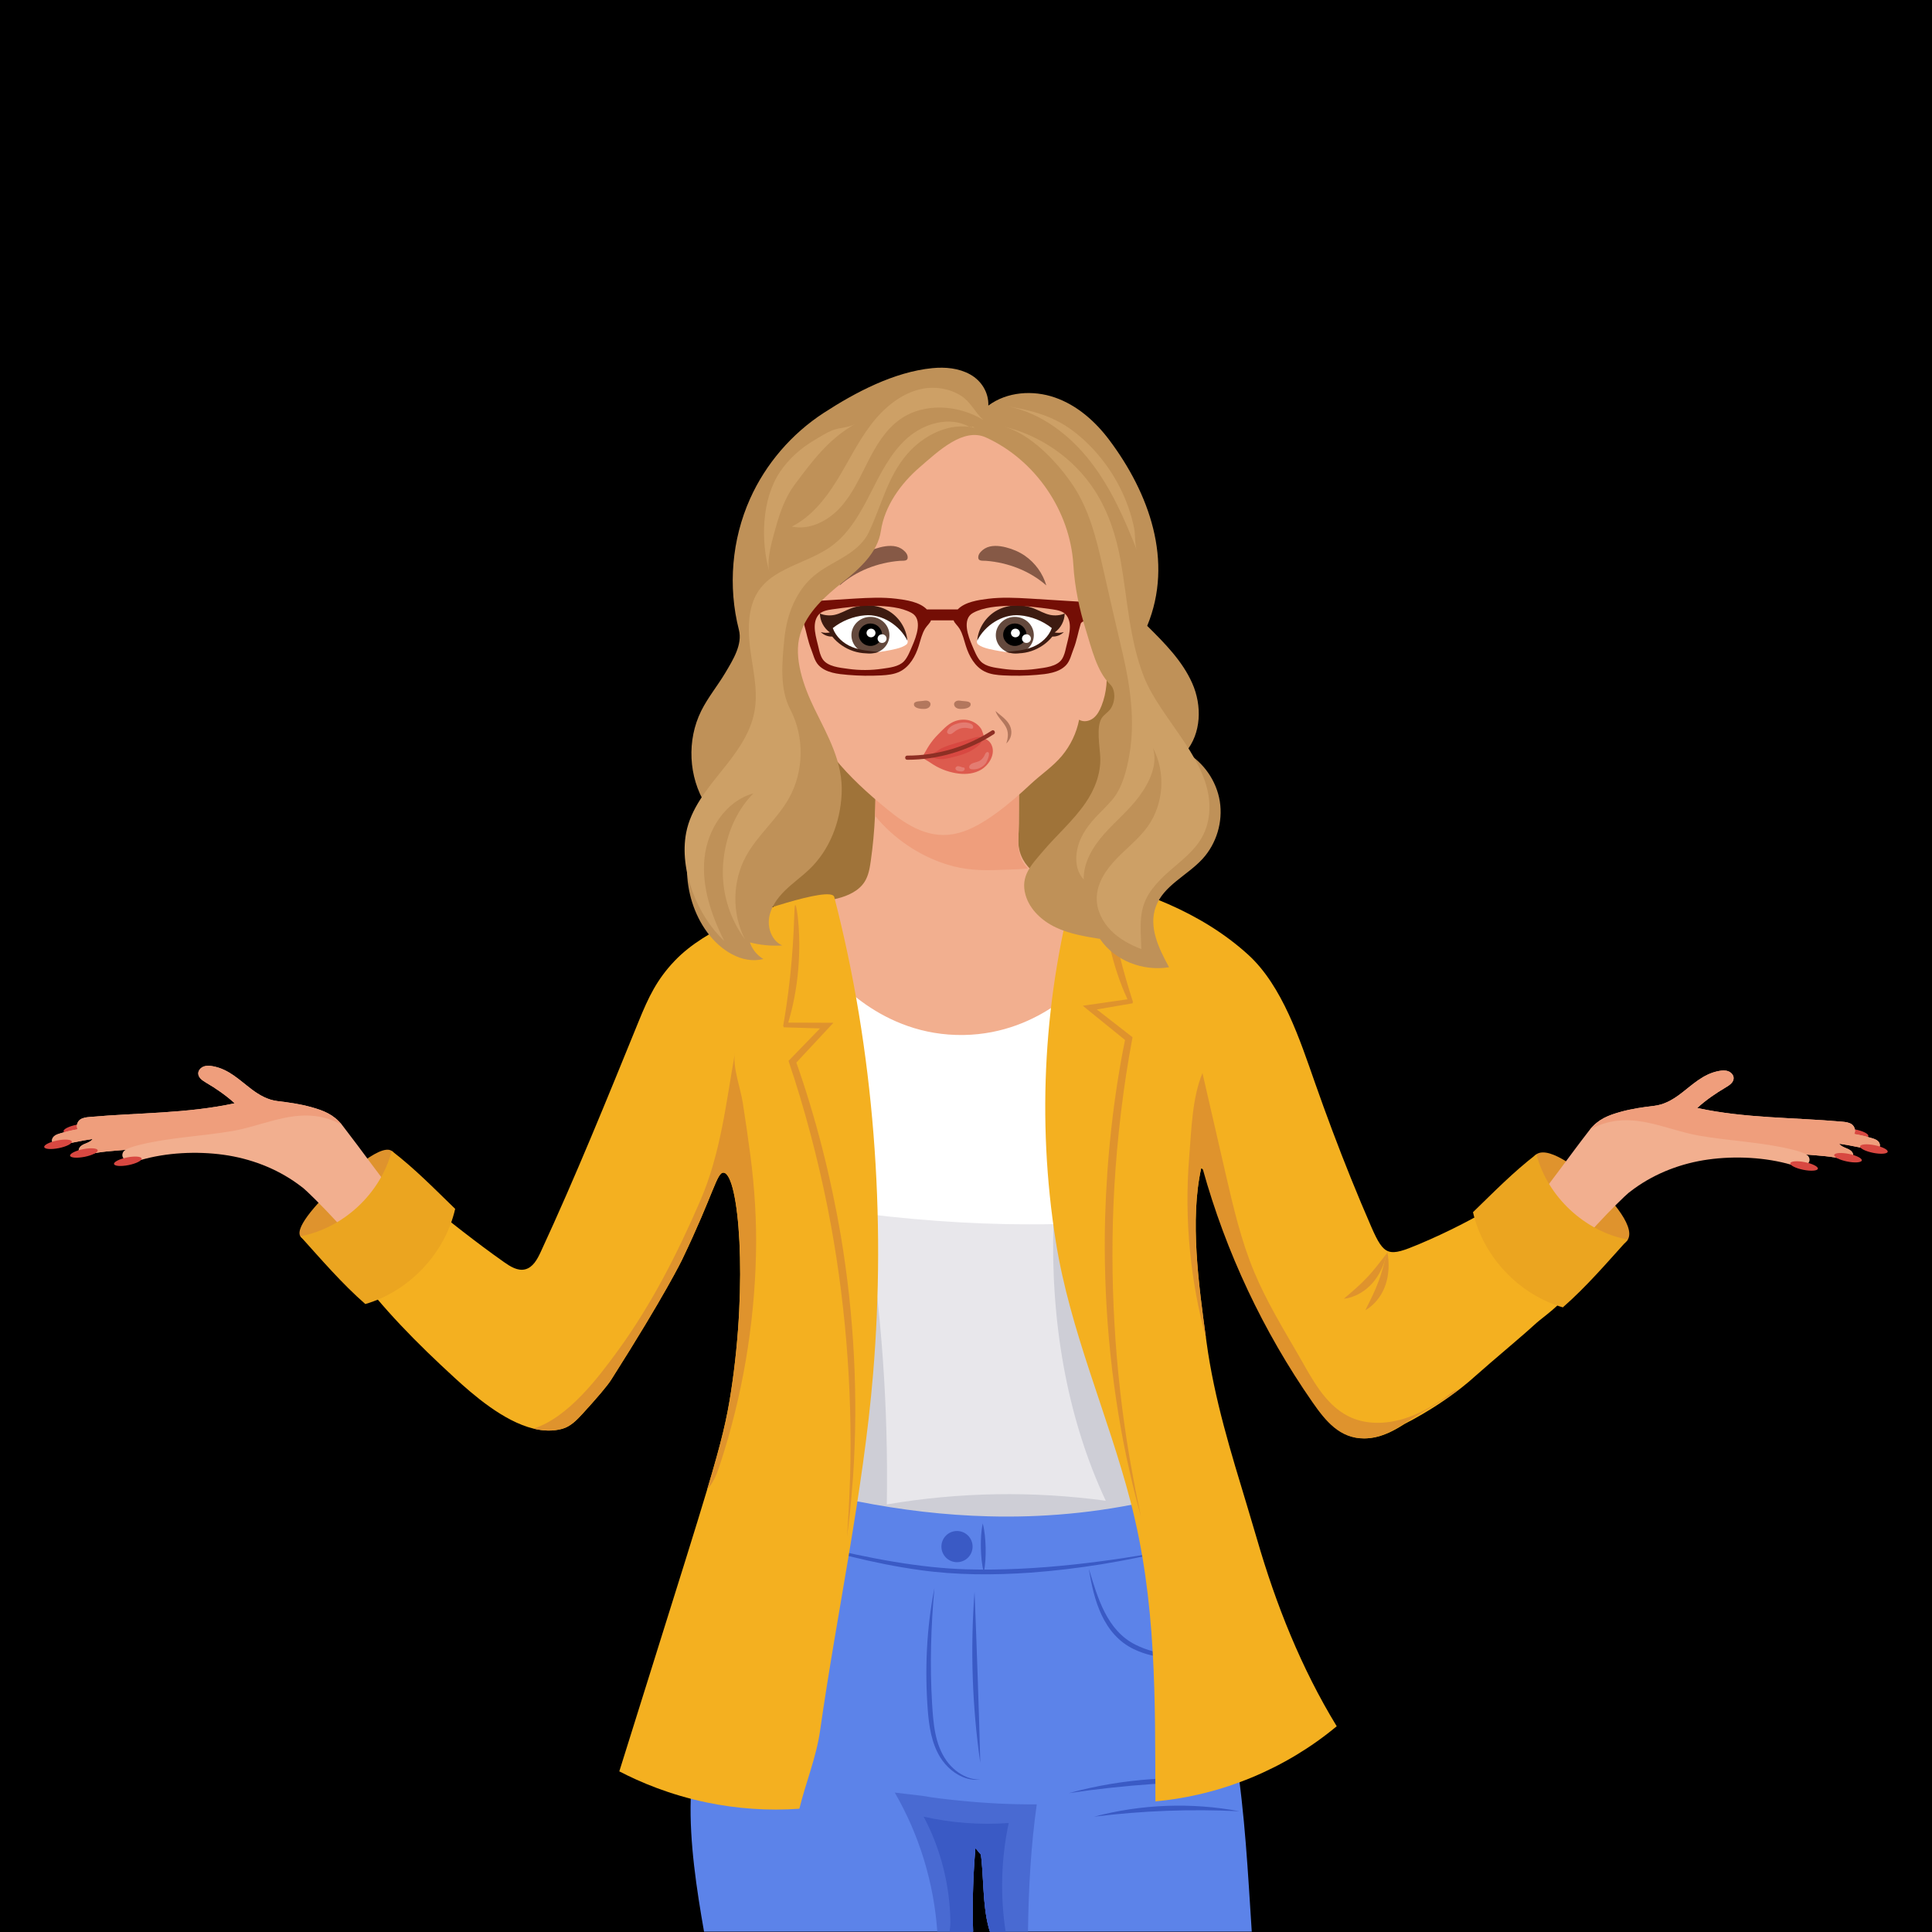 <svg xmlns="http://www.w3.org/2000/svg" xmlns:xlink="http://www.w3.org/1999/xlink" width="1080" zoomAndPan="magnify" viewBox="0 0 810 810" height="1080" preserveAspectRatio="xMidYMid meet" version="1.0"><defs><clipPath id="ddacf7de9d"><path d="M 18.375 477 L 31 477 L 31 482 L 18.375 482 Z M 18.375 477 " clip-rule="nonzero"/></clipPath><clipPath id="40c4bad061"><path d="M 779 479 L 791.625 479 L 791.625 484 L 779 484 Z M 779 479 " clip-rule="nonzero"/></clipPath><clipPath id="9fdbe84634"><path d="M 289.43 624.824 L 525 624.824 L 525 809.84 L 289.43 809.84 Z M 289.43 624.824 " clip-rule="nonzero"/></clipPath><clipPath id="cc8945e4b6"><path d="M 375 751.184 L 434.738 751.184 L 434.738 809.84 L 375 809.84 Z M 375 751.184 " clip-rule="nonzero"/></clipPath><clipPath id="4a4074f233"><path d="M 387.203 761.617 L 423 761.617 L 423 809.84 L 387.203 809.84 Z M 387.203 761.617 " clip-rule="nonzero"/></clipPath></defs><rect x="-81" width="972" fill="#ffffff" y="-81" height="972" fill-opacity="1"/><rect x="-81" width="972" fill="#000000" y="-81" height="972" fill-opacity="1"/><path fill="#9f7339" d="M 372.188 281.492 C 386.848 278.723 401.773 277.184 416.703 277.426 C 422.172 277.512 427.363 279.297 432.707 279.223 C 440.18 279.117 447.156 277.809 454.633 279.438 C 475.715 284.043 477.891 304.152 479.676 322.32 C 481.289 338.742 481.863 358.801 471.797 373.047 C 465.965 381.301 454.625 383.922 445.48 387.375 C 433.965 391.723 422.074 395.262 409.832 396.828 C 391.953 399.125 373.816 397.195 355.969 394.664 C 346.035 393.258 335.512 391.375 328.113 384.605 C 320.168 377.332 317.512 365.645 318.664 354.934 C 319.949 343.02 327.73 332.926 329.426 321.367 C 330.242 315.812 329.223 311.203 331.652 305.746 C 333.809 300.91 337.238 296.609 341.395 293.34 C 350.117 286.461 361.273 283.559 372.188 281.492 " fill-opacity="1" fill-rule="nonzero"/><path fill="#df932d" d="M 644.152 483.918 C 650.004 479.988 664.277 492.434 666.891 494.711 C 673.324 500.32 686.012 513.715 682.473 519.715 C 679.098 525.434 660.953 524.508 650.68 514.664 C 640.66 505.062 638.746 487.547 644.152 483.918 " fill-opacity="1" fill-rule="nonzero"/><path fill="#df932d" d="M 125.922 518.32 C 124.934 516.723 124.871 512.176 141.059 496.586 C 142.406 495.266 159.172 478.977 164.238 482.52 C 168.152 485.262 164.777 499.637 156.328 508.637 C 146.148 519.48 128.559 522.582 125.922 518.32 " fill-opacity="1" fill-rule="nonzero"/><path fill="#d84841" d="M 26.641 474.309 C 26.82 475.195 29.551 475.395 32.742 474.758 C 35.934 474.117 38.379 472.883 38.203 471.996 C 38.027 471.109 35.293 470.91 32.102 471.551 C 28.91 472.188 26.465 473.422 26.641 474.309 " fill-opacity="1" fill-rule="nonzero"/><path fill="#f2af8f" d="M 127.113 498.082 C 129.621 500.051 152.633 522.852 150.297 525.488 C 156.449 518.543 162.332 511.359 167.926 503.957 C 159.508 493.461 151.953 482.668 143.734 472.055 C 143.613 471.898 143.492 471.75 143.375 471.602 C 139.809 467.223 135.77 465.621 130.309 464.113 C 125.758 462.863 121.078 462.199 116.398 461.645 C 112.32 461.164 108.789 459.18 105.492 456.691 C 100.336 452.801 95.949 448.277 89.316 447.043 C 88.02 446.797 86.648 446.688 85.41 447.141 C 84.172 447.602 83.109 448.75 83.121 450.07 C 83.137 451.859 84.926 453.039 86.469 453.949 C 90.715 456.441 94.75 459.242 98.398 462.551 C 78.25 466.91 58.031 466.484 37.672 468.293 C 36.242 468.418 34.734 468.574 33.566 469.41 C 32.395 470.242 31.766 472.293 32.621 473.449 C 30.059 473.879 27.523 474.48 25.039 475.238 C 24.148 475.512 23.23 475.824 22.562 476.477 C 21.895 477.125 21.555 478.207 22.023 479.016 C 22.652 480.094 24.195 480.066 25.434 479.902 C 29.984 479.293 34.309 478.137 38.859 477.531 C 38.297 478.359 37.34 478.82 36.414 479.203 C 35.484 479.582 34.508 479.938 33.789 480.633 C 33.07 481.332 32.688 482.5 33.207 483.359 C 33.941 484.559 35.711 484.352 37.078 484.02 C 42.176 482.773 47.141 482.551 52.328 482.102 C 52.469 482.09 52.609 482.078 52.754 482.062 C 51.723 482.406 51.031 483.777 51.387 484.883 C 51.824 486.234 53.301 487.023 54.715 487.121 C 56.133 487.219 57.52 486.77 58.883 486.371 C 69.781 483.195 82.5 482.594 93.723 484.145 C 104.859 485.68 115.688 489.754 124.816 496.355 C 125.594 496.918 126.359 497.492 127.113 498.082 " fill-opacity="1" fill-rule="nonzero"/><path fill="#ef9e7c" d="M 22.023 479.016 C 22.652 480.094 24.195 480.066 25.434 479.902 C 29.984 479.293 34.309 478.137 38.859 477.531 C 38.297 478.359 37.34 478.82 36.414 479.203 C 35.484 479.582 34.508 479.938 33.789 480.633 C 33.07 481.332 32.688 482.5 33.207 483.359 C 33.941 484.559 35.711 484.352 37.078 484.02 C 42.176 482.773 47.141 482.551 52.328 482.102 C 54.285 481.168 56.438 480.504 58.504 479.996 C 71.34 476.828 84.637 476.398 97.559 474.16 C 109.027 472.176 120.172 466.504 132.059 467.906 C 136.059 468.379 139.867 469.68 143.375 471.602 C 139.809 467.223 135.77 465.621 130.309 464.113 C 125.758 462.863 121.078 462.199 116.398 461.645 C 112.32 461.164 108.789 459.18 105.492 456.691 C 100.336 452.801 95.949 448.277 89.316 447.043 C 88.02 446.797 86.648 446.688 85.41 447.141 C 84.172 447.602 83.109 448.75 83.121 450.07 C 83.137 451.859 84.926 453.039 86.469 453.949 C 90.715 456.441 94.75 459.242 98.398 462.551 C 78.25 466.91 58.031 466.484 37.672 468.293 C 36.242 468.418 34.734 468.574 33.566 469.41 C 32.395 470.242 31.766 472.293 32.621 473.449 C 30.059 473.879 27.523 474.48 25.039 475.238 C 24.148 475.512 23.23 475.824 22.562 476.477 C 21.895 477.125 21.555 478.207 22.023 479.016 " fill-opacity="1" fill-rule="nonzero"/><path fill="#d84841" d="M 47.805 488.023 C 47.98 488.906 50.711 489.109 53.906 488.469 C 57.098 487.832 59.543 486.594 59.367 485.711 C 59.188 484.824 56.457 484.625 53.266 485.262 C 50.07 485.902 47.629 487.137 47.805 488.023 " fill-opacity="1" fill-rule="nonzero"/><path fill="#d84841" d="M 29.387 484.551 C 29.566 485.438 32.297 485.637 35.488 485 C 38.68 484.363 41.125 483.125 40.949 482.242 C 40.77 481.355 38.039 481.152 34.848 481.793 C 31.652 482.43 29.211 483.668 29.387 484.551 " fill-opacity="1" fill-rule="nonzero"/><g clip-path="url(#ddacf7de9d)"><path fill="#d84841" d="M 18.539 480.914 C 18.715 481.801 21.445 482 24.641 481.363 C 27.832 480.723 30.277 479.488 30.098 478.602 C 29.922 477.715 27.191 477.516 23.996 478.156 C 20.805 478.793 18.359 480.027 18.539 480.914 " fill-opacity="1" fill-rule="nonzero"/></g><path fill="#d84841" d="M 783.32 476.285 C 783.141 477.172 780.41 477.371 777.215 476.734 C 774.023 476.094 771.578 474.859 771.758 473.977 C 771.934 473.09 774.668 472.887 777.859 473.527 C 781.051 474.164 783.492 475.398 783.32 476.285 " fill-opacity="1" fill-rule="nonzero"/><path fill="#f2af8f" d="M 682.844 500.062 C 680.34 502.027 657.324 524.828 659.664 527.465 C 653.508 520.52 647.625 513.336 642.031 505.93 C 650.449 495.438 658.004 484.645 666.227 474.031 C 666.344 473.875 666.465 473.727 666.586 473.578 C 670.152 469.203 674.191 467.598 679.652 466.094 C 684.203 464.84 688.883 464.176 693.562 463.621 C 697.641 463.141 701.172 461.156 704.469 458.668 C 709.621 454.777 714.012 450.254 720.641 449.016 C 721.938 448.777 723.312 448.664 724.551 449.121 C 725.789 449.574 726.848 450.727 726.836 452.047 C 726.82 453.836 725.035 455.016 723.488 455.926 C 719.246 458.418 715.207 461.219 711.559 464.527 C 731.711 468.887 751.93 468.461 772.285 470.27 C 773.715 470.395 775.223 470.551 776.395 471.387 C 777.566 472.219 778.191 474.27 777.336 475.426 C 779.898 475.855 782.434 476.457 784.918 477.215 C 785.812 477.488 786.727 477.801 787.395 478.453 C 788.062 479.102 788.406 480.184 787.938 480.992 C 787.305 482.07 785.766 482.043 784.523 481.879 C 779.973 481.27 775.652 480.113 771.102 479.508 C 771.664 480.336 772.617 480.801 773.547 481.18 C 774.473 481.559 775.449 481.91 776.172 482.609 C 776.891 483.309 777.27 484.477 776.754 485.336 C 776.02 486.535 774.246 486.328 772.883 485.996 C 767.781 484.75 762.82 484.527 757.633 484.078 C 757.488 484.07 757.348 484.055 757.207 484.043 C 758.238 484.387 758.926 485.754 758.57 486.859 C 758.133 488.211 756.656 489 755.242 489.098 C 753.828 489.195 752.438 488.746 751.074 488.348 C 740.18 485.172 727.461 484.57 716.238 486.121 C 705.102 487.656 694.27 491.73 685.141 498.332 C 684.363 498.895 683.598 499.473 682.844 500.062 " fill-opacity="1" fill-rule="nonzero"/><path fill="#ef9e7c" d="M 787.938 480.992 C 787.305 482.07 785.766 482.043 784.523 481.879 C 779.973 481.27 775.652 480.113 771.102 479.508 C 771.664 480.336 772.617 480.801 773.547 481.18 C 774.473 481.559 775.449 481.91 776.172 482.609 C 776.891 483.309 777.27 484.477 776.754 485.336 C 776.02 486.535 774.246 486.328 772.883 485.996 C 767.781 484.75 762.82 484.527 757.633 484.078 C 755.676 483.145 753.52 482.48 751.453 481.973 C 738.617 478.805 725.324 478.375 712.402 476.137 C 700.934 474.152 689.785 468.48 677.902 469.883 C 673.898 470.355 670.094 471.656 666.586 473.578 C 670.152 469.203 674.191 467.598 679.652 466.094 C 684.203 464.84 688.883 464.176 693.562 463.621 C 697.641 463.141 701.172 461.156 704.469 458.668 C 709.621 454.777 714.012 450.254 720.641 449.016 C 721.938 448.777 723.312 448.664 724.551 449.121 C 725.789 449.574 726.848 450.727 726.836 452.047 C 726.82 453.836 725.035 455.016 723.488 455.926 C 719.246 458.418 715.207 461.219 711.559 464.527 C 731.711 468.887 751.93 468.461 772.285 470.27 C 773.715 470.395 775.223 470.551 776.395 471.387 C 777.566 472.219 778.191 474.27 777.336 475.426 C 779.898 475.855 782.434 476.457 784.918 477.215 C 785.812 477.488 786.727 477.801 787.395 478.453 C 788.062 479.102 788.406 480.184 787.938 480.992 " fill-opacity="1" fill-rule="nonzero"/><path fill="#d84841" d="M 762.152 490 C 761.98 490.887 759.246 491.086 756.055 490.449 C 752.859 489.809 750.418 488.574 750.594 487.688 C 750.773 486.801 753.5 486.602 756.695 487.238 C 759.887 487.879 762.332 489.113 762.152 490 " fill-opacity="1" fill-rule="nonzero"/><path fill="#d84841" d="M 780.57 486.527 C 780.395 487.414 777.66 487.617 774.469 486.977 C 771.277 486.34 768.836 485.102 769.012 484.215 C 769.188 483.332 771.918 483.133 775.109 483.77 C 778.305 484.406 780.75 485.645 780.57 486.527 " fill-opacity="1" fill-rule="nonzero"/><g clip-path="url(#40c4bad061)"><path fill="#d84841" d="M 791.422 482.891 C 791.246 483.777 788.512 483.977 785.32 483.34 C 782.129 482.699 779.684 481.465 779.859 480.582 C 780.039 479.695 782.77 479.492 785.965 480.133 C 789.152 480.77 791.598 482.004 791.422 482.891 " fill-opacity="1" fill-rule="nonzero"/></g><path fill="#f2af8f" d="M 450.945 437.832 C 446.926 448.492 442.195 459.422 436.496 469.523 C 430.906 479.445 424.754 490.465 413.59 494.957 C 405.402 498.25 396.109 496.609 387.594 494.289 C 378.094 491.699 368.562 488.184 361.203 481.648 C 353.934 475.199 349.32 466.281 345.809 457.215 C 336.355 432.789 333.133 405.758 338.023 380.023 C 342.207 378.273 346.797 377.805 351.188 376.672 C 355.578 375.539 360.051 373.527 362.484 369.699 C 364.113 367.137 364.641 364.051 365.066 361.047 C 365.965 354.734 366.555 348.383 366.84 342.016 C 367.039 337.602 367.086 333.184 366.988 328.766 C 368.535 329.41 370.105 329.988 371.691 330.504 C 372.113 330.645 372.539 330.777 372.969 330.906 C 373.695 331.129 374.426 331.34 375.16 331.531 C 375.605 331.652 376.055 331.77 376.508 331.875 C 376.531 331.883 376.555 331.887 376.578 331.895 C 377.098 332.02 377.617 332.141 378.133 332.254 C 378.164 332.258 378.191 332.266 378.219 332.27 C 380.375 332.742 382.551 333.102 384.742 333.359 C 385.289 333.426 385.84 333.484 386.383 333.535 C 386.672 333.555 386.957 333.582 387.242 333.605 C 387.98 333.668 388.719 333.719 389.461 333.754 C 390.676 333.816 391.895 333.848 393.109 333.848 C 393.309 333.848 393.504 333.844 393.703 333.844 C 393.871 333.844 394.039 333.84 394.207 333.836 C 394.387 333.836 394.562 333.832 394.738 333.824 C 394.867 333.824 394.992 333.82 395.121 333.816 C 395.238 333.812 395.359 333.809 395.477 333.805 C 395.809 333.797 396.145 333.781 396.48 333.766 C 396.645 333.758 396.805 333.75 396.965 333.738 C 397.152 333.73 397.34 333.719 397.523 333.707 C 397.676 333.699 397.832 333.688 397.984 333.68 C 398.203 333.664 398.418 333.648 398.637 333.629 C 408.16 332.902 417.562 330.312 426.062 326 C 426.488 325.781 426.914 325.562 427.336 325.332 C 427.328 325.586 427.32 325.836 427.309 326.086 C 427.023 334.527 427.391 343.004 426.957 351.434 C 426.387 362.527 435.281 368.598 445.102 371.562 C 447.461 372.273 449.91 372.645 452.25 373.398 C 454.598 374.152 456.895 375.352 458.355 377.336 C 460.59 380.363 459.578 386.316 459.59 389.945 C 459.605 395.465 459.277 400.992 458.613 406.48 C 457.324 417.188 454.75 427.738 450.945 437.832 " fill-opacity="1" fill-rule="nonzero"/><path fill="#ffffff" d="M 505.969 652.625 C 449.812 655.32 393.492 654.582 337.426 650.402 C 337.164 650.391 336.898 650.367 336.637 650.348 C 336.711 649.941 336.785 649.535 336.867 649.121 C 338.34 641.547 340.965 633.246 341.102 625.637 C 341.809 585.652 342.949 546.023 344.102 506.406 C 344.246 501.414 344.152 505.355 344.844 480.895 C 345.75 448.883 346.395 423 346.801 406.094 C 348.902 408.844 369.242 434.52 404.059 433.926 C 437.129 433.363 456.227 409.562 458.613 406.48 C 461.785 448.262 466.461 483.836 470.855 511.699 C 481.387 578.516 492.215 612.977 496.961 627.383 C 499.777 635.93 502.773 644.352 505.969 652.625 " fill-opacity="1" fill-rule="nonzero"/><path fill="#e8e7eb" d="M 505.969 652.625 C 449.812 655.32 393.492 654.582 337.426 650.402 C 337.164 650.391 336.898 650.367 336.637 650.348 C 336.711 649.941 336.785 649.535 336.867 649.121 C 338.34 641.547 340.965 633.246 341.102 625.637 C 341.809 585.652 342.949 546.023 344.102 506.406 C 350.449 507.34 356.793 508.199 363.145 508.961 C 389.277 512.113 415.449 513.746 441.664 513.215 C 443.977 513.168 446.281 513.105 448.594 513.023 C 456.012 512.766 463.43 512.332 470.855 511.699 C 476.148 551.336 484.824 590.527 496.961 627.383 C 499.777 635.93 502.773 644.352 505.969 652.625 " fill-opacity="1" fill-rule="nonzero"/><path fill="#ceced6" d="M 505.969 652.625 C 449.812 655.32 393.492 654.582 337.426 650.402 C 337.234 649.98 337.047 649.551 336.867 649.121 C 338.34 641.547 340.965 633.246 341.102 625.637 C 341.809 585.652 342.949 546.023 344.102 506.406 C 344.352 497.902 344.598 489.398 344.844 480.895 C 347.348 478.289 350.801 476.621 354.316 477.168 C 359.09 477.91 363.301 489.566 360.5 493.496 C 361.438 498.641 362.32 503.797 363.145 508.961 C 369.562 549.199 372.465 589.996 371.801 630.734 C 402.086 625.566 433.16 625.043 463.602 629.199 C 446.84 593.434 440.48 552.773 441.664 513.215 C 441.859 506.824 442.246 500.465 442.816 494.16 C 444.641 500.477 446.57 506.762 448.594 513.023 C 461.145 551.809 477.492 589.465 496.102 625.707 C 496.387 626.266 496.672 626.82 496.961 627.383 C 499.777 635.93 502.773 644.352 505.969 652.625 " fill-opacity="1" fill-rule="nonzero"/><g clip-path="url(#9fdbe84634)"><path fill="#5c83e9" d="M 524.805 809.84 L 415.02 809.84 C 414.922 809.543 414.828 809.238 414.738 808.938 C 414.695 808.785 414.648 808.633 414.605 808.484 C 414.562 808.328 414.523 808.172 414.477 808.02 C 414.398 807.711 414.316 807.402 414.238 807.082 C 414.164 806.766 414.09 806.449 414.02 806.133 C 413.766 805.012 413.559 803.859 413.379 802.688 C 413.352 802.52 413.324 802.352 413.301 802.184 C 413.273 802.012 413.25 801.844 413.227 801.676 C 413.207 801.547 413.188 801.41 413.168 801.281 C 413.141 801.074 413.113 800.867 413.086 800.652 C 413.066 800.484 413.047 800.312 413.027 800.141 C 412.898 799.113 412.789 798.066 412.695 797.016 C 412.688 796.895 412.676 796.77 412.66 796.645 C 412.66 796.594 412.652 796.543 412.652 796.492 C 412.633 796.258 412.609 796.023 412.594 795.789 C 412.574 795.602 412.562 795.414 412.547 795.227 C 412.523 794.945 412.504 794.664 412.484 794.383 C 412.422 793.594 412.371 792.801 412.328 792.012 C 412.289 791.473 412.254 790.93 412.227 790.395 C 412.215 790.219 412.203 790.035 412.195 789.855 C 412.184 789.676 412.172 789.496 412.164 789.316 C 412.121 788.602 412.078 787.887 412.039 787.176 C 412.008 786.645 411.977 786.117 411.941 785.586 C 411.941 785.531 411.941 785.484 411.93 785.434 C 411.922 785.258 411.914 785.086 411.902 784.914 C 411.891 784.742 411.879 784.57 411.867 784.402 C 411.848 784.098 411.828 783.797 411.805 783.496 C 411.789 783.285 411.777 783.078 411.762 782.875 C 411.75 782.703 411.734 782.539 411.723 782.371 C 411.695 782.035 411.668 781.703 411.641 781.371 C 411.625 781.207 411.617 781.043 411.598 780.875 C 411.57 780.562 411.543 780.25 411.512 779.941 C 411.512 779.926 411.512 779.91 411.508 779.895 C 411.477 779.582 411.445 779.27 411.41 778.961 C 411.355 778.469 411.301 777.984 411.238 777.512 C 410.52 776.789 409.66 775.574 408.938 774.855 C 408.848 775.918 408.762 776.984 408.68 778.051 C 408.566 779.652 408.457 781.246 408.359 782.848 C 408.332 783.41 408.301 783.973 408.27 784.531 C 408.215 785.547 408.164 786.562 408.117 787.578 C 408.117 787.625 408.113 787.672 408.109 787.719 C 408.066 788.742 408.027 789.773 407.996 790.801 C 407.887 794.023 407.832 797.25 407.832 800.477 C 407.832 800.906 407.832 801.336 407.836 801.766 C 407.84 802.676 407.848 803.582 407.859 804.492 C 407.867 804.879 407.871 805.262 407.879 805.648 C 407.895 806.367 407.906 807.09 407.93 807.801 C 407.934 808.094 407.945 808.379 407.953 808.668 C 407.961 809.059 407.973 809.449 407.988 809.84 L 295.168 809.84 C 292.09 792.297 289.016 772.324 289.594 754.129 C 289.684 751.375 289.852 748.664 290.121 746.008 C 292.301 724.363 298.699 701.16 305.637 680.594 C 312.688 659.695 323.367 639.973 339.516 624.934 C 340.047 625.07 340.574 625.203 341.105 625.336 C 345.988 626.559 350.879 627.68 355.773 628.703 C 355.957 628.742 356.141 628.781 356.328 628.82 C 357.375 629.035 358.426 629.246 359.477 629.457 C 377.758 633.078 396.113 635.262 414.504 635.73 C 420.148 635.879 425.793 635.863 431.445 635.68 C 434.031 635.594 436.621 635.469 439.211 635.312 C 451.098 634.594 462.992 633.113 474.879 630.793 C 478.508 630.086 482.145 629.297 485.773 628.434 C 489.316 636.551 492.648 644.77 495.738 653.074 C 497.645 658.188 499.461 663.34 501.188 668.512 C 506.598 684.727 511.133 701.23 514.746 717.938 C 516.07 724.066 517.188 730.18 518.141 736.277 C 521.961 760.699 523.188 784.973 524.805 809.84 " fill-opacity="1" fill-rule="nonzero"/></g><path fill="#3a5ac5" d="M 327.664 644.316 C 348.527 649.594 369.457 654.742 390.879 656.973 C 395.5 657.445 400.344 657.801 404.992 657.938 C 420.012 658.371 435.082 657.543 450.02 655.949 C 463.707 654.484 477.332 652.367 490.902 649.91 C 471.637 654.609 451.953 657.871 432.156 659.332 C 416.629 660.418 400.953 660.418 385.52 658.238 C 365.844 655.5 346.555 650.316 327.664 644.316 " fill-opacity="1" fill-rule="nonzero"/><path fill="#3a5ac5" d="M 391.758 665.824 C 390.301 681.91 389.801 698.035 390.777 714.148 C 391.289 722.418 391.902 731.297 396.863 738.234 C 399.047 741.227 401.992 743.723 405.469 745.086 C 407.223 745.77 409.105 746.125 410.996 746.102 C 409.09 746.348 407.137 746.156 405.289 745.609 C 400.602 744.207 396.668 740.77 394.121 736.637 C 390.562 730.785 389.52 723.84 388.984 717.129 C 387.684 700.012 388.438 682.672 391.758 665.824 " fill-opacity="1" fill-rule="nonzero"/><path fill="#3a5ac5" d="M 408.578 667.383 C 409.52 690.539 410.387 715.949 410.996 739.117 C 407.582 715.398 406.781 691.277 408.578 667.383 " fill-opacity="1" fill-rule="nonzero"/><path fill="#3a5ac5" d="M 412.02 638.695 C 412.887 642.066 413.137 645.477 413.238 648.922 C 413.289 652.367 413.18 655.785 412.453 659.191 C 411.586 655.82 411.328 652.41 411.23 648.961 C 411.191 645.52 411.297 642.102 412.02 638.695 " fill-opacity="1" fill-rule="nonzero"/><path fill="#3a5ac5" d="M 456.523 657.77 C 460.188 669.836 464.051 683.703 476.25 689.645 C 485.391 694.215 495.809 694.234 505.863 694.742 C 495.668 695.676 484.809 695.996 475.359 691.418 C 462.52 685.258 458.531 670.754 456.523 657.77 " fill-opacity="1" fill-rule="nonzero"/><path fill="#3a5ac5" d="M 518.168 746.965 C 494.68 746.707 471.305 748.328 448.07 751.789 C 470.77 745.574 494.828 743.93 518.168 746.965 " fill-opacity="1" fill-rule="nonzero"/><path fill="#3a5ac5" d="M 519.68 759.379 C 499.273 758.371 478.922 759.141 458.648 761.66 C 478.445 756.379 499.547 755.602 519.68 759.379 " fill-opacity="1" fill-rule="nonzero"/><g clip-path="url(#cc8945e4b6)"><path fill="#496ad2" d="M 434.668 756.5 C 432.176 774.152 431.223 791.992 430.988 809.84 L 415.02 809.84 C 414.922 809.543 414.828 809.238 414.738 808.938 C 414.695 808.785 414.648 808.633 414.605 808.484 C 414.562 808.328 414.523 808.172 414.477 808.02 C 414.398 807.711 414.316 807.402 414.238 807.082 C 414.164 806.766 414.09 806.449 414.02 806.133 C 413.766 805.012 413.559 803.859 413.379 802.688 C 413.352 802.52 413.324 802.352 413.301 802.184 C 413.273 802.012 413.25 801.844 413.227 801.676 C 413.207 801.547 413.188 801.41 413.168 801.281 C 413.141 801.074 413.113 800.867 413.086 800.652 C 413.066 800.484 413.047 800.312 413.027 800.141 C 412.898 799.113 412.789 798.066 412.695 797.016 C 412.688 796.895 412.676 796.77 412.66 796.645 C 412.66 796.594 412.652 796.543 412.652 796.492 C 412.633 796.258 412.609 796.023 412.594 795.789 C 412.574 795.602 412.562 795.414 412.547 795.227 C 412.523 794.945 412.504 794.664 412.484 794.383 C 412.422 793.594 412.371 792.801 412.328 792.012 C 412.289 791.473 412.254 790.93 412.227 790.395 C 412.215 790.219 412.203 790.035 412.195 789.855 C 412.184 789.676 412.172 789.496 412.164 789.316 C 412.121 788.602 412.078 787.887 412.039 787.176 C 412.008 786.645 411.977 786.117 411.941 785.586 C 411.941 785.531 411.941 785.484 411.93 785.434 C 411.922 785.258 411.914 785.086 411.902 784.914 C 411.891 784.742 411.879 784.57 411.867 784.402 C 411.848 784.098 411.828 783.797 411.805 783.496 C 411.789 783.285 411.777 783.078 411.762 782.875 C 411.75 782.703 411.734 782.539 411.723 782.371 C 411.695 782.035 411.668 781.703 411.641 781.371 C 411.625 781.207 411.617 781.043 411.598 780.875 C 411.57 780.562 411.543 780.25 411.512 779.941 C 411.512 779.926 411.512 779.91 411.508 779.895 C 411.477 779.582 411.445 779.27 411.41 778.961 C 411.355 778.469 411.301 777.984 411.238 777.512 C 410.52 776.789 409.66 775.574 408.938 774.855 C 408.848 775.918 408.762 776.984 408.68 778.051 C 408.566 779.652 408.457 781.246 408.359 782.848 C 408.332 783.41 408.301 783.973 408.27 784.531 C 408.211 785.547 408.16 786.562 408.117 787.578 C 408.117 787.625 408.113 787.672 408.109 787.719 C 408.066 788.742 408.027 789.773 407.996 790.801 C 407.887 794.023 407.832 797.25 407.832 800.477 C 407.832 800.906 407.832 801.336 407.836 801.766 C 407.84 802.676 407.848 803.582 407.859 804.492 C 407.867 804.879 407.871 805.262 407.879 805.648 C 407.895 806.367 407.906 807.09 407.93 807.801 C 407.934 808.094 407.945 808.379 407.953 808.668 C 407.961 809.059 407.973 809.449 407.988 809.84 L 392.965 809.84 C 391.535 789.398 385.422 769.277 375.133 751.547 C 375.168 751.609 385.602 752.723 386.559 752.891 C 391.828 753.836 397.199 754.398 402.523 754.938 C 413.199 756.023 423.934 756.543 434.668 756.5 " fill-opacity="1" fill-rule="nonzero"/></g><g clip-path="url(#4a4074f233)"><path fill="#3a5ac5" d="M 421.613 809.84 L 415.02 809.84 C 414.922 809.543 414.828 809.238 414.738 808.938 C 414.695 808.785 414.648 808.633 414.605 808.484 C 414.562 808.328 414.523 808.172 414.477 808.02 C 414.398 807.711 414.316 807.402 414.238 807.082 C 414.164 806.766 414.09 806.449 414.02 806.133 C 413.766 805.012 413.559 803.859 413.379 802.688 C 413.352 802.52 413.324 802.352 413.301 802.184 C 413.273 802.012 413.25 801.844 413.227 801.676 C 413.207 801.547 413.188 801.41 413.168 801.281 C 413.141 801.074 413.113 800.867 413.086 800.652 C 413.066 800.484 413.047 800.312 413.027 800.141 C 412.898 799.113 412.789 798.066 412.695 797.016 C 412.688 796.895 412.676 796.77 412.66 796.645 C 412.66 796.594 412.652 796.543 412.652 796.492 C 412.633 796.258 412.609 796.023 412.594 795.789 C 412.574 795.602 412.562 795.414 412.547 795.227 C 412.523 794.945 412.504 794.664 412.484 794.383 C 412.422 793.594 412.371 792.801 412.328 792.012 C 412.289 791.473 412.254 790.93 412.227 790.395 C 412.215 790.219 412.203 790.035 412.195 789.855 C 412.184 789.676 412.172 789.496 412.164 789.316 C 412.121 788.602 412.078 787.887 412.039 787.176 C 412.008 786.645 411.977 786.117 411.941 785.586 C 411.941 785.531 411.941 785.484 411.93 785.434 C 411.922 785.258 411.914 785.086 411.902 784.914 C 411.891 784.742 411.879 784.57 411.867 784.402 C 411.848 784.098 411.828 783.797 411.805 783.496 C 411.789 783.285 411.777 783.078 411.762 782.875 C 411.75 782.703 411.734 782.539 411.723 782.371 C 411.695 782.035 411.668 781.703 411.641 781.371 C 411.625 781.207 411.617 781.043 411.598 780.875 C 411.57 780.562 411.543 780.25 411.512 779.941 C 411.512 779.926 411.512 779.91 411.508 779.895 C 411.477 779.582 411.445 779.27 411.41 778.961 C 411.355 778.469 411.301 777.984 411.238 777.512 C 410.52 776.789 409.66 775.574 408.938 774.855 C 408.848 775.918 408.762 776.984 408.68 778.051 C 408.566 779.652 408.457 781.246 408.359 782.848 C 408.332 783.41 408.301 783.973 408.27 784.531 C 408.211 785.547 408.16 786.562 408.117 787.578 C 408.117 787.625 408.113 787.672 408.109 787.719 C 408.066 788.742 408.027 789.773 407.996 790.801 C 407.887 794.023 407.832 797.25 407.832 800.477 C 407.832 800.906 407.832 801.336 407.836 801.766 C 407.84 802.676 407.848 803.582 407.859 804.492 C 407.867 804.879 407.871 805.262 407.879 805.648 C 407.895 806.367 407.906 807.09 407.93 807.801 C 407.934 808.094 407.945 808.379 407.953 808.668 C 407.961 809.059 407.973 809.449 407.988 809.84 L 398.137 809.84 C 398.32 808.344 398.477 806.91 398.457 805.656 C 398.242 790.383 394.414 775.148 387.246 761.648 C 398.918 764.273 410.977 765.172 422.91 764.309 C 419.719 779.238 419.293 794.75 421.613 809.84 " fill-opacity="1" fill-rule="nonzero"/></g><path fill="#3a5ac5" d="M 407.762 648.418 C 407.762 652.027 404.836 654.953 401.227 654.953 C 397.617 654.953 394.691 652.027 394.691 648.418 C 394.691 644.809 397.617 641.879 401.227 641.879 C 404.836 641.879 407.762 644.809 407.762 648.418 " fill-opacity="1" fill-rule="nonzero"/><path fill="#ef9e7c" d="M 430.977 364.078 C 429.645 364.254 428.289 364.359 426.914 364.43 C 424.488 364.562 421.984 364.586 419.324 364.703 C 411.379 365.055 404.301 364.801 396.551 362.289 C 384.984 358.551 374.551 351.406 366.84 342.016 C 367.039 337.602 367.086 333.184 366.988 328.766 C 368.535 329.41 370.105 329.988 371.691 330.504 C 372.113 330.645 372.543 330.777 372.969 330.906 C 373.695 331.129 374.426 331.34 375.16 331.531 C 375.609 331.652 376.055 331.77 376.508 331.875 C 376.531 331.883 376.555 331.887 376.578 331.895 C 377.098 332.02 377.617 332.137 378.133 332.254 C 378.164 332.258 378.191 332.266 378.219 332.27 C 380.375 332.738 382.555 333.102 384.742 333.359 C 385.289 333.422 385.84 333.48 386.383 333.535 C 386.672 333.555 386.957 333.582 387.242 333.605 C 387.98 333.668 388.719 333.715 389.461 333.754 C 390.676 333.816 391.895 333.848 393.109 333.848 C 393.309 333.848 393.504 333.844 393.703 333.844 C 393.871 333.844 394.039 333.84 394.207 333.836 C 394.387 333.836 394.562 333.832 394.738 333.824 C 394.867 333.824 394.992 333.82 395.121 333.816 C 395.238 333.812 395.359 333.812 395.477 333.805 C 395.809 333.797 396.145 333.781 396.48 333.766 C 396.645 333.758 396.805 333.75 396.965 333.738 C 397.152 333.73 397.34 333.723 397.523 333.707 C 397.676 333.699 397.832 333.688 397.984 333.68 C 398.203 333.664 398.418 333.648 398.637 333.629 C 408.672 332.805 416.742 328.723 426.062 326 C 426.398 325.902 426.734 325.805 427.074 325.711 C 427.133 325.805 427.215 325.934 427.309 326.086 C 427.023 334.531 427.391 343.004 426.957 351.434 C 426.715 356.211 427.648 360.977 430.977 364.078 " fill-opacity="1" fill-rule="nonzero"/><path fill="#ffffff" d="M 411.965 316.672 C 408.781 321.758 402.246 325.09 395.621 325.004 C 388.996 324.918 382.574 321.418 379.562 316.254 C 390.398 317.867 401.082 318.039 411.965 316.672 " fill-opacity="1" fill-rule="nonzero"/><path fill="#f4b020" d="M 656.012 543.047 C 655.992 545.867 646.332 552.688 644.215 554.613 C 641.355 557.219 638.453 559.766 635.508 562.27 C 617.117 577.895 617.414 578.156 612.656 581.867 C 607.391 585.977 599.535 591.516 588.848 597.012 C 584.418 599.848 579.746 602.309 574.578 602.906 C 573.664 603.012 572.785 603.059 571.938 603.059 C 562.031 603.004 556.207 595.746 550.816 587.938 C 540.469 572.934 531.395 557.055 523.711 540.527 C 519.703 531.902 516.07 523.105 512.836 514.164 C 510.906 508.844 508.754 493.965 504.289 490.203 C 504.219 490.148 504.152 490.094 504.086 490.039 C 503.93 489.926 503.773 489.824 503.613 489.734 C 498.781 511.586 502.594 538.875 505.629 561.086 C 505.699 561.633 505.773 562.168 505.848 562.707 C 509.117 586.723 516.113 609.027 522.984 631.785 C 524.34 636.273 525.688 640.781 527.008 645.324 C 534.93 672.68 545.551 699.387 560.426 723.738 C 539.031 741.562 512.145 752.703 484.414 755.23 C 484.25 712.359 484.945 671.688 474.004 629.605 C 464.453 592.875 448.605 558.125 442.637 520.398 C 434.566 469.445 437.586 416.754 451.551 367.086 C 477.531 372.594 503.656 382.387 523.301 400.262 C 537.676 413.34 545.039 436.098 551.297 453.918 C 556.031 467.398 561.043 480.781 566.391 494.031 C 569.148 500.855 571.988 507.641 574.93 514.383 C 580.344 526.797 582.199 526.984 595 521.594 C 606.738 516.652 618.113 510.848 628.996 504.234 C 635.816 517.234 644.711 529.395 654.422 540.434 C 655.387 541.422 656.02 542.336 656.012 543.047 " fill-opacity="1" fill-rule="nonzero"/><path fill="#df932d" d="M 611.387 582.746 C 605.672 586.871 599.262 590.297 593.262 594.012 C 587.281 597.719 581.48 602.078 574.266 602.906 C 573.465 602.996 572.688 603.047 571.938 603.059 C 561.738 603.164 555.797 595.832 550.301 587.938 C 529.605 558.211 513.984 525.02 504.289 490.203 C 503.988 489.121 503.691 488.031 503.402 486.945 C 503.668 487.949 503.891 488.984 504.086 490.039 C 503.93 489.926 503.773 489.824 503.613 489.734 C 498.781 511.586 502.594 538.875 505.629 561.086 C 502.395 549.219 500.164 537.07 498.945 524.832 C 497.625 511.574 497.496 498.195 498.59 484.918 C 499.516 473.707 499.805 460.266 504.141 449.898 C 507.34 463.82 510.543 477.742 513.746 491.66 C 516.984 505.738 520.25 519.895 525.812 533.242 C 530.934 545.531 537.906 556.93 544.555 568.441 C 549.891 577.695 555.371 588.801 565.41 593.816 C 572.461 597.34 580.891 597.137 588.488 594.828 C 589.172 594.621 589.852 594.398 590.52 594.156 C 592.965 593.277 595.328 592.199 597.617 590.992 C 600.238 589.617 602.762 588.07 605.23 586.449 C 606.652 585.516 609.688 582.492 611.387 582.746 " fill-opacity="1" fill-rule="nonzero"/><path fill="#f4b020" d="M 366.031 576.211 C 361.855 626.141 350.871 676.027 343.816 725.633 C 342.234 736.754 337.805 747.41 335.137 758.324 C 322.156 759.25 309.051 758.34 296.309 755.695 C 280.723 752.461 268.328 747.156 259.645 742.652 C 262.637 733.09 270.203 708.949 273.254 699.215 C 284.594 663.043 291.758 640.289 296.484 624.48 C 302.703 603.695 304.707 594.934 306.473 583.504 C 313.617 537.164 309.762 492.453 303.422 491.656 C 300.539 491.297 299.344 500.281 285.938 528.188 C 285.938 528.188 278.945 542.734 256.293 578.379 C 254.543 581.133 250.148 586.25 244.191 592.77 C 241.789 595.398 239.156 598.086 235.723 599.035 C 231.824 600.113 227.75 599.953 223.668 598.953 C 211 595.855 198.258 584.684 190.441 577.508 C 175.043 563.375 160.18 548.496 147.891 531.52 C 159.785 524.637 169.883 514.676 176.922 502.871 C 188.34 511.84 199.359 520.738 211.344 529.164 C 213.961 531.004 217.02 532.938 220.129 532.188 C 223.418 531.398 225.258 527.984 226.68 524.918 C 241.449 493.039 254.598 460.508 267.828 428.043 C 271.887 418.086 275.387 410.691 282.785 402.91 C 289.816 395.512 298.953 390.469 308.016 385.992 C 311.52 384.258 348.461 371.059 349.762 376.062 C 366.41 440.219 371.559 510.16 366.031 576.211 " fill-opacity="1" fill-rule="nonzero"/><path fill="#df932d" d="M 581.645 524.758 C 583.504 534.93 580.477 543.488 573.914 548.375 C 573.445 548.699 572.961 549.008 572.453 549.297 C 572.668 548.789 572.906 548.305 573.16 547.828 C 574.836 544.473 576.523 541.117 577.84 537.531 C 579.422 533.473 580.445 529.059 581.645 524.758 " fill-opacity="1" fill-rule="nonzero"/><path fill="#df932d" d="M 581.43 525.496 C 579.188 535.59 573.066 542.293 565.121 544.246 C 564.562 544.363 563.996 544.453 563.414 544.523 C 563.812 544.145 564.219 543.785 564.637 543.449 C 567.488 541.012 570.348 538.574 572.953 535.785 C 575.988 532.66 578.648 528.988 581.43 525.496 " fill-opacity="1" fill-rule="nonzero"/><path fill="#df932d" d="M 333.414 379.418 C 334.125 379.406 336.168 393.168 334.383 409.324 C 333.449 417.785 331.707 424.688 330.277 429.441 L 329.336 428.734 L 346.621 428.801 L 349.402 428.809 L 347.488 430.871 C 343.949 434.707 336.816 442.324 333.266 446.141 L 333.586 444.684 C 342.016 468.348 348.309 493.426 352.547 518.215 C 358.074 551.316 359.902 585.68 357.645 619.164 C 357.141 625.43 356.664 631.805 355.879 638.043 L 355.145 644.316 L 355.52 638.012 C 355.973 631.738 356.148 625.367 356.414 619.105 C 357.449 581.543 354.293 543.258 347 506.398 C 342.844 485.652 337.363 464.797 330.59 444.781 C 334.5 440.734 341.785 433.215 345.711 429.18 L 346.578 431.25 L 329.305 430.73 L 328.559 430.707 L 328.367 430.02 C 329.219 425.133 330.367 417.863 331.309 408.984 C 333.293 390.301 332.781 379.434 333.414 379.418 " fill-opacity="1" fill-rule="nonzero"/><path fill="#df932d" d="M 462.906 370.531 C 462.203 370.613 462.094 384.523 466.117 400.281 C 468.223 408.527 470.91 415.117 472.992 419.625 C 472.988 419.625 473.816 418.793 473.816 418.793 L 456.719 421.266 L 453.961 421.668 L 456.145 423.441 C 460.184 426.746 468.312 433.293 472.359 436.578 L 471.84 435.18 C 466.793 459.785 464.059 485.5 463.32 510.637 C 462.461 544.188 465.445 578.469 472.348 611.309 C 473.723 617.441 475.082 623.691 476.727 629.762 L 478.336 635.871 L 477.078 629.676 C 475.758 623.527 474.695 617.246 473.559 611.082 C 467.293 574.031 465.082 535.676 467.164 498.16 C 468.383 477.039 470.902 455.625 474.82 434.859 C 470.383 431.398 462.121 424.969 457.672 421.52 L 457.102 423.691 L 474.133 420.766 L 474.867 420.641 L 474.961 419.93 C 473.438 415.211 471.285 408.172 469.117 399.512 C 464.543 381.289 463.535 370.457 462.906 370.531 " fill-opacity="1" fill-rule="nonzero"/><path fill="#eba520" d="M 682.473 519.715 C 664.379 516.293 648.801 501.734 644.152 483.918 C 634.324 491.496 626.473 499.586 617.555 508.219 C 621.855 526.91 636.816 542.754 655.227 548.121 C 665 539.594 673.777 529.348 682.473 519.715 " fill-opacity="1" fill-rule="nonzero"/><path fill="#eba520" d="M 125.922 518.32 C 144.016 514.895 159.594 500.34 164.238 482.52 C 174.07 490.102 181.918 498.191 190.836 506.824 C 186.535 525.516 171.578 541.359 153.164 546.727 C 143.391 538.199 134.613 527.949 125.922 518.32 " fill-opacity="1" fill-rule="nonzero"/><path fill="#df932d" d="M 316.941 526.254 C 316.234 555.852 311.207 585.348 302.023 613.492 C 300.812 617.207 299.477 620.992 296.945 623.969 C 296.797 624.141 296.645 624.312 296.484 624.48 C 302.703 603.695 304.707 594.934 306.473 583.504 C 313.617 537.164 309.762 492.453 303.422 491.656 C 300.539 491.297 299.344 500.281 285.938 528.188 C 285.938 528.188 278.945 542.734 256.293 578.379 C 254.543 581.133 250.148 586.25 244.191 592.77 C 241.789 595.398 239.156 598.086 235.723 599.035 C 231.824 600.113 227.75 599.953 223.668 598.953 C 238.293 594.32 251.008 577.258 258.73 566.707 C 273.051 547.141 284.098 525.391 293.684 503.184 C 302.113 483.648 304.434 462.344 308.105 441.559 C 307.098 447.27 310.5 456.441 311.398 462.238 C 312.523 469.5 313.605 476.77 314.555 484.055 C 316.395 498.133 317.281 512.047 316.941 526.254 " fill-opacity="1" fill-rule="nonzero"/><path fill="#f2af8f" d="M 417.867 340.773 C 422.953 337.062 427.684 332.879 432.285 328.586 C 436.523 324.633 441.504 321.344 445.227 316.867 C 448.836 312.527 451.348 307.273 452.43 301.734 C 454.207 302.863 456.656 302.41 458.328 301.133 C 460 299.852 461.023 297.91 461.801 295.949 C 466.34 284.523 462.801 272.938 461.469 261.297 C 460.121 249.566 459.648 237.352 456.336 226.172 C 451.695 210.508 442.855 195.645 429.445 186.312 C 415.195 176.398 389.895 171.711 376.93 185.809 C 362.719 201.262 347.883 216.922 339.969 236.723 C 329.191 263.688 331.336 294.895 349.832 317.816 C 356.25 325.77 363.867 332.652 371.746 339.121 C 380.363 346.191 390.066 352.324 401.668 349.281 C 406.531 348.004 410.984 345.508 415.148 342.688 C 416.066 342.066 416.973 341.43 417.867 340.773 " fill-opacity="1" fill-rule="nonzero"/><path fill="#b3775d" d="M 403.215 293.859 C 402.637 293.762 402.043 293.664 401.461 293.766 C 400.883 293.871 400.309 294.211 400.09 294.762 C 399.832 295.41 400.156 296.191 400.711 296.621 C 401.262 297.055 401.988 297.203 402.691 297.227 C 403.793 297.273 406.633 297.047 406.926 295.582 C 407.277 293.816 404.484 294.066 403.215 293.859 " fill-opacity="1" fill-rule="nonzero"/><path fill="#b3775d" d="M 386.906 293.859 C 387.488 293.762 388.082 293.664 388.664 293.766 C 389.242 293.871 389.812 294.211 390.031 294.762 C 390.293 295.41 389.969 296.191 389.414 296.621 C 388.863 297.055 388.137 297.203 387.434 297.227 C 386.332 297.273 383.488 297.047 383.199 295.582 C 382.852 293.816 385.637 294.066 386.906 293.859 " fill-opacity="1" fill-rule="nonzero"/><path fill="#ffffff" d="M 423.93 256.305 C 430.734 254.891 438.219 257.477 442.688 262.793 C 440.332 268.734 434.094 272.516 427.754 273.312 C 424.801 273.684 421.805 273.496 418.887 272.934 C 416.395 272.461 412.184 271.84 410.148 270.242 C 407.434 268.109 414.793 260.898 416.766 259.484 C 418.906 257.957 421.355 256.844 423.93 256.305 " fill-opacity="1" fill-rule="nonzero"/><path fill="#64493d" d="M 433.43 266.312 C 433.43 270.555 429.863 273.992 425.461 273.992 C 421.062 273.992 417.496 270.555 417.496 266.312 C 417.496 262.066 421.062 258.629 425.461 258.629 C 429.863 258.629 433.43 262.066 433.43 266.312 " fill-opacity="1" fill-rule="nonzero"/><path fill="#000000" d="M 430.344 266.102 C 430.344 268.703 428.16 270.809 425.461 270.809 C 422.77 270.809 420.582 268.703 420.582 266.102 C 420.582 263.504 422.77 261.398 425.461 261.398 C 428.16 261.398 430.344 263.504 430.344 266.102 " fill-opacity="1" fill-rule="nonzero"/><path fill="#ffffff" d="M 427.59 265.379 C 427.59 266.379 426.746 267.188 425.711 267.188 C 424.676 267.188 423.84 266.379 423.84 265.379 C 423.84 264.383 424.676 263.57 425.711 263.57 C 426.746 263.57 427.59 264.383 427.59 265.379 " fill-opacity="1" fill-rule="nonzero"/><path fill="#ffffff" d="M 432.219 267.742 C 432.219 268.738 431.379 269.551 430.344 269.551 C 429.305 269.551 428.469 268.738 428.469 267.742 C 428.469 266.738 429.305 265.934 430.344 265.934 C 431.379 265.934 432.219 266.738 432.219 267.742 " fill-opacity="1" fill-rule="nonzero"/><path fill="#3d1b11" d="M 440.973 263.324 C 437.133 260.289 432.395 258.406 427.516 257.973 C 420.273 257.328 412.855 262.227 409.703 268.598 C 410.113 263.316 413.438 258.32 418.113 255.832 C 422.785 253.34 428.562 253.184 433.496 255.113 C 435.762 255.996 437.883 257.297 440.262 257.793 C 442.293 258.215 444.461 258.016 446.379 257.223 C 446.328 260.324 444.723 263.363 442.188 265.152 C 443.445 265.414 444.773 265.359 446.004 264.996 C 444.758 266.254 442.969 266.957 441.199 266.883 C 438.945 269.699 435.812 271.824 432.391 272.965 C 428.965 274.105 425.215 274.234 421.723 273.336 C 425.57 272.953 429.387 272.695 432.969 271.234 C 436.551 269.77 439.672 266.969 440.973 263.324 " fill-opacity="1" fill-rule="nonzero"/><path fill="#ffffff" d="M 366.191 256.305 C 359.391 254.891 351.906 257.477 347.434 262.793 C 349.793 268.734 356.031 272.516 362.371 273.312 C 365.324 273.684 368.32 273.496 371.234 272.934 C 373.727 272.461 377.941 271.84 379.977 270.242 C 382.691 268.109 375.332 260.898 373.355 259.484 C 371.215 257.957 368.77 256.844 366.191 256.305 " fill-opacity="1" fill-rule="nonzero"/><path fill="#64493d" d="M 372.895 266.312 C 372.895 270.555 369.328 273.992 364.93 273.992 C 360.531 273.992 356.965 270.555 356.965 266.312 C 356.965 262.066 360.531 258.629 364.93 258.629 C 369.328 258.629 372.895 262.066 372.895 266.312 " fill-opacity="1" fill-rule="nonzero"/><path fill="#000000" d="M 369.809 266.102 C 369.809 268.703 367.625 270.809 364.93 270.809 C 362.234 270.809 360.047 268.703 360.047 266.102 C 360.047 263.504 362.234 261.398 364.93 261.398 C 367.625 261.398 369.809 263.504 369.809 266.102 " fill-opacity="1" fill-rule="nonzero"/><path fill="#ffffff" d="M 367.055 265.379 C 367.055 266.379 366.215 267.188 365.18 267.188 C 364.145 267.188 363.305 266.379 363.305 265.379 C 363.305 264.383 364.145 263.57 365.18 263.57 C 366.215 263.57 367.055 264.383 367.055 265.379 " fill-opacity="1" fill-rule="nonzero"/><path fill="#ffffff" d="M 371.688 267.742 C 371.688 268.738 370.848 269.551 369.809 269.551 C 368.773 269.551 367.934 268.738 367.934 267.742 C 367.934 266.738 368.773 265.934 369.809 265.934 C 370.848 265.934 371.688 266.738 371.688 267.742 " fill-opacity="1" fill-rule="nonzero"/><path fill="#3d1b11" d="M 349.148 263.324 C 352.988 260.289 357.727 258.406 362.605 257.973 C 369.852 257.328 377.27 262.227 380.422 268.598 C 380.008 263.316 376.688 258.32 372.012 255.832 C 367.34 253.34 361.562 253.184 356.629 255.113 C 354.363 255.996 352.242 257.297 349.863 257.793 C 347.828 258.215 345.668 258.016 343.746 257.223 C 343.797 260.324 345.402 263.363 347.938 265.152 C 346.676 265.414 345.352 265.359 344.121 264.996 C 345.367 266.254 347.156 266.957 348.926 266.883 C 351.18 269.699 354.312 271.824 357.734 272.965 C 361.156 274.105 364.91 274.234 368.402 273.336 C 364.555 272.953 360.738 272.695 357.156 271.234 C 353.574 269.77 350.457 266.969 349.148 263.324 " fill-opacity="1" fill-rule="nonzero"/><path fill="#740e05" d="M 342.969 258.016 C 344.281 256.234 346.711 255.781 348.902 255.469 C 354.84 254.633 360.812 253.859 366.805 253.996 C 371.691 254.105 377.824 254.559 382.199 256.973 C 386.945 259.582 384.148 266.949 382.551 270.625 C 381.645 272.711 380.578 275.582 378.988 277.254 C 376.801 279.562 372.887 279.93 369.91 280.367 C 365.172 281.066 360.34 281.086 355.598 280.414 C 352.148 279.934 346.895 279.512 344.852 276.273 C 343.93 274.812 343.535 273.094 343.156 271.41 C 342.262 267.438 340.195 261.766 342.969 258.016 Z M 407.926 256.973 C 412.301 254.559 418.438 254.105 423.32 253.996 C 429.312 253.859 435.285 254.633 441.223 255.469 C 443.418 255.781 445.844 256.234 447.156 258.016 C 449.926 261.766 447.863 267.438 446.969 271.41 C 446.59 273.094 446.195 274.812 445.273 276.273 C 443.227 279.512 437.98 279.934 434.527 280.414 C 429.785 281.086 424.953 281.066 420.215 280.367 C 417.238 279.93 413.328 279.562 411.137 277.254 C 409.547 275.582 408.477 272.711 407.574 270.625 C 405.977 266.949 403.18 259.582 407.926 256.973 Z M 333.574 259.172 C 334.191 260.352 336.645 260.238 337.035 261.512 C 338.125 265.059 338.676 268.684 340.07 272.164 C 340.969 274.422 341.48 277.094 343.211 278.906 C 346.27 282.117 351.32 282.594 355.488 282.949 C 360.121 283.34 364.781 283.414 369.426 283.164 C 372.117 283.02 374.879 282.746 377.293 281.543 C 381.414 279.496 383.84 275.09 385.219 270.691 C 385.977 268.277 386.527 265.691 387.879 263.512 C 388.711 262.168 389.922 261.297 390.32 260.078 L 399.801 260.078 C 400.203 261.297 401.414 262.168 402.246 263.512 C 403.598 265.691 404.148 268.277 404.906 270.691 C 406.281 275.09 408.707 279.496 412.832 281.543 C 415.246 282.746 418.008 283.02 420.699 283.164 C 425.344 283.414 430.008 283.34 434.641 282.949 C 438.805 282.594 443.855 282.117 446.918 278.906 C 448.645 277.094 449.152 274.422 450.055 272.164 C 451.445 268.684 452 265.059 453.09 261.512 C 453.484 260.238 455.934 260.352 456.551 259.172 C 456.785 258.727 456.773 258.199 456.758 257.699 C 456.699 255.961 456.645 254.23 456.586 252.496 C 448.305 252.02 439.941 251.43 431.66 250.949 C 425.879 250.617 420.039 250.316 414.273 251.035 C 410.195 251.543 404.59 252.34 401.535 255.5 L 388.59 255.5 C 385.535 252.34 379.93 251.543 375.852 251.035 C 370.086 250.316 364.246 250.617 358.465 250.949 C 350.18 251.43 341.82 252.02 333.539 252.496 C 333.48 254.23 333.426 255.961 333.371 257.699 C 333.352 258.199 333.344 258.727 333.574 259.172 " fill-opacity="1" fill-rule="nonzero"/><path fill="#865946" d="M 361.016 232.988 C 356.719 235.953 353.484 240.43 352.02 245.441 C 358.984 239.32 368.059 235.859 377.254 235.129 C 378.828 235 380.93 235.508 380.488 233.109 C 380.258 231.844 378.879 230.621 377.836 229.992 C 375.211 228.406 371.781 228.766 368.941 229.48 C 366.156 230.18 363.387 231.355 361.016 232.988 " fill-opacity="1" fill-rule="nonzero"/><path fill="#865946" d="M 429.68 232.988 C 433.977 235.953 437.211 240.43 438.676 245.441 C 431.711 239.32 422.637 235.859 413.438 235.129 C 411.867 235 409.762 235.508 410.203 233.109 C 410.438 231.844 411.812 230.621 412.855 229.992 C 415.484 228.406 418.91 228.766 421.75 229.48 C 424.539 230.18 427.309 231.355 429.68 232.988 " fill-opacity="1" fill-rule="nonzero"/><path fill="#bf9158" d="M 413.367 183.41 C 434.012 192.805 448.664 214.16 450.008 236.797 C 450.566 246.191 452.531 255.457 455.344 264.426 C 457.582 271.578 459.879 281.598 465.434 286.938 C 467.906 289.316 467.566 294.402 465.59 297.207 C 464.543 298.695 462.801 299.602 461.844 301.152 C 459.547 304.887 461.098 313.07 461.289 317.375 C 461.598 324.301 458.953 331.051 455.062 336.691 C 449.934 344.141 442.996 350.117 437.176 356.996 C 432.52 362.512 427.648 367.254 429.977 375.273 C 431.75 381.41 436.91 386.105 442.68 388.836 C 448.449 391.57 454.855 392.613 461.16 393.629 C 467.344 402.801 479.219 407.312 490.129 405.516 C 485.781 397.539 481.473 388.684 484.574 380.145 C 487.801 371.254 497.793 367.062 504.18 360.082 C 510.031 353.684 512.773 344.562 511.414 335.996 C 510.055 327.43 504.625 319.598 497.078 315.324 C 503.688 307.473 504.016 295.84 499.859 286.461 C 495.703 277.078 488.254 269.617 480.969 262.395 C 492.168 235.25 481.758 206.695 465.039 184.426 C 459.176 176.617 451.516 169.871 442.293 166.664 C 433.078 163.453 422.191 164.207 414.363 170.039 C 414.555 164.594 411.516 159.652 406.762 156.992 C 402.008 154.332 396.312 153.816 390.891 154.344 C 374.816 155.922 358.613 164.488 345.34 173.113 C 331.895 181.852 321 194.5 314.449 209.145 C 306.805 226.234 305.133 245.93 309.789 264.066 C 311.359 270.188 307.344 276.59 304.121 282.027 C 300.895 287.465 296.801 292.379 293.988 298.039 C 287.891 310.305 288.629 325.703 295.867 337.332 C 285.203 352.988 285.305 375.676 296.539 390.926 C 301.996 398.34 311.113 404.355 320.031 402.062 C 317.406 400.52 315.367 398.004 314.402 395.117 C 318.816 396.25 323.41 396.68 327.953 396.387 C 323.812 394.547 321.793 389.477 322.426 384.984 C 323.059 380.5 325.836 376.582 329.07 373.402 C 332.301 370.223 336.043 367.605 339.32 364.469 C 347.906 356.262 352.273 344.648 352.859 332.922 C 353.531 319.535 347.102 308.699 341.398 296.988 C 337.148 288.262 332.461 275.738 335.492 265.918 C 338.379 256.574 345.98 249.965 353.336 244.07 C 360.473 238.344 367.984 231.637 369.32 222.582 C 370.852 212.262 377.559 202.828 385.461 196.008 C 393.363 189.191 403.867 179.082 413.367 183.41 " fill-opacity="1" fill-rule="nonzero"/><path fill="#cda066" d="M 419.941 178.621 C 435.727 182.16 450.07 191.949 458.879 205.512 C 464.73 214.516 468.039 224.859 469.891 235.371 C 472.719 251.457 473.508 267.996 479.477 283.461 C 486.629 301.988 508.906 319.781 506.953 340.969 C 505.438 357.383 491.848 361.199 483.117 372.648 C 476.961 380.715 478.262 388.152 478.5 397.902 C 473.789 396.102 469.238 393.648 465.711 390.047 C 462.184 386.445 459.75 381.586 459.805 376.543 C 459.879 370.223 463.727 364.562 468.113 360.016 C 472.5 355.465 477.605 351.547 481.262 346.395 C 487.934 336.977 488.785 323.762 483.379 313.562 C 485.531 320.418 481.938 327.973 477.691 333.77 C 473.449 339.57 467.793 344.168 463.02 349.539 C 458.242 354.91 454.211 361.543 454.348 368.727 C 450.047 364.113 450.645 356.637 453.414 350.973 C 456.629 344.41 461.582 340.754 466.129 335.539 C 470.5 330.527 472.402 322.832 473.508 316.43 C 475.949 302.312 473.902 287.625 470.648 273.812 C 467.746 261.473 464.906 249.211 462.141 236.902 C 459.57 225.441 456.559 213.648 450.012 203.73 C 443.664 194.113 431.77 181.27 419.941 178.621 " fill-opacity="1" fill-rule="nonzero"/><path fill="#cda066" d="M 386.727 162.988 C 377.824 164.75 370.426 171.07 364.957 178.316 C 359.488 185.555 355.57 193.828 350.789 201.543 C 346.008 209.254 340.082 216.648 331.992 220.77 C 339.375 222.359 347.043 218.461 352.164 212.906 C 357.285 207.359 360.426 200.32 363.852 193.59 C 367.273 186.855 371.254 180.086 377.438 175.75 C 387.594 168.625 401.945 169.793 412.227 176.043 C 408.688 172.816 407 168.461 402.754 165.82 C 398.062 162.902 392.133 161.918 386.727 162.988 " fill-opacity="1" fill-rule="nonzero"/><path fill="#cda066" d="M 406.344 178.934 C 398.156 174.363 387.426 177.457 380.395 183.664 C 373.363 189.875 369.148 198.57 364.883 206.922 C 360.621 215.273 355.875 223.812 348.223 229.234 C 336.684 237.414 319.672 238.359 315.234 253.773 C 313.305 260.477 313.859 267.633 314.867 274.531 C 316.148 283.273 318.055 291.566 315.891 300.254 C 313.754 308.824 308.289 316.051 302.855 322.816 C 296.438 330.805 289.59 339.094 287.672 349.156 C 284.703 364.723 292.289 383.82 303.609 394.473 C 298.242 383.684 294.133 371.766 295.352 359.777 C 296.57 347.785 304.238 335.84 315.855 332.637 C 308.074 340.523 303.934 351.414 303.156 362.469 C 302.379 373.52 305.672 384.82 312.273 393.719 C 306.828 383.02 306.992 369.645 312.707 359.082 C 317.504 350.203 325.723 343.582 330.695 334.797 C 337.094 323.488 337.34 308.938 331.328 297.422 C 326.742 288.641 327.891 277.359 328.887 267.5 C 329.883 257.645 333.742 247.688 341.34 241.328 C 345.746 237.641 351.141 235.348 355.902 232.129 C 359.211 229.891 362.406 226.984 364.164 223.328 C 369.508 212.203 372.035 199.965 380.328 190.379 C 387.27 182.352 398.191 176.875 408.508 179.363 C 407.059 177.941 408.113 179.922 406.344 178.934 " fill-opacity="1" fill-rule="nonzero"/><path fill="#cda066" d="M 354.547 179.102 C 352.551 179.508 350.434 179.781 348.727 180.504 C 346.141 181.59 343.844 183.125 341.406 184.555 C 335.758 187.863 330.785 192.293 327.094 197.723 C 319.281 209.211 318.84 226.945 322.625 239.977 C 321.145 234.883 323.855 226.195 325.215 221.242 C 326.918 215.027 329.281 208.359 333.168 203.172 C 340.516 193.363 347.379 184.055 358.355 177.855 C 357.27 178.469 355.938 178.82 354.547 179.102 " fill-opacity="1" fill-rule="nonzero"/><path fill="#cda066" d="M 476.66 230.762 C 471.559 217.684 465.824 204.66 457.219 193.574 C 448.613 182.484 436.789 173.371 423.062 170.438 C 435.441 172.629 444.387 175.395 453.969 184.031 C 462.461 191.684 469.051 201.469 472.91 212.234 C 473.996 215.262 474.867 218.363 475.5 221.516 C 476.062 224.316 475.66 228.184 476.66 230.762 " fill-opacity="1" fill-rule="nonzero"/><path fill="#b3775d" d="M 417.367 298.086 C 419.258 299.785 421.461 301.152 422.879 303.309 C 424.234 305.309 424.434 307.996 423.195 310.09 C 422.84 310.695 422.41 311.242 421.895 311.695 C 422.684 309.258 422.953 306.906 421.633 304.621 C 420.375 302.352 418.188 300.617 417.367 298.086 " fill-opacity="1" fill-rule="nonzero"/><path fill="#dd5b4e" d="M 415.516 311.934 C 414.848 310.738 413.66 309.805 412.301 309.637 C 413.164 309.742 411.57 305.906 411.426 305.688 C 408.918 301.77 403.879 300.766 399.738 302.617 C 397.113 303.785 395.184 306.051 393.18 308.031 C 391.855 309.34 390.688 310.809 389.656 312.352 C 389.102 313.184 388.586 314.043 388.113 314.922 C 387.836 315.445 386.785 316.934 386.898 317.52 C 387 318.047 388.559 318.785 389.004 319.086 C 389.844 319.648 390.691 320.207 391.555 320.73 C 394.738 322.668 398.402 323.926 402.133 324.352 C 405.262 324.707 408.547 324.312 411.273 322.73 C 414.734 320.723 417.699 315.852 415.516 311.934 " fill-opacity="1" fill-rule="nonzero"/><path fill="#e47c71" d="M 413.227 320.098 C 411.879 321.824 409.598 322.785 407.418 322.535 C 407.133 322.5 406.832 322.441 406.613 322.25 C 406.332 321.992 406.273 321.543 406.41 321.184 C 406.547 320.824 406.836 320.543 407.156 320.332 C 408.176 319.664 409.484 319.613 410.57 319.062 C 411.398 318.641 412.031 317.953 412.52 317.172 C 412.844 316.656 413.172 315.316 413.977 315.301 C 415.66 315.27 413.742 319.438 413.227 320.098 " fill-opacity="1" fill-rule="nonzero"/><path fill="#e47c71" d="M 404.09 321.793 C 403.641 321.797 403.215 321.629 402.793 321.477 C 402.371 321.328 401.926 321.184 401.48 321.25 C 401.039 321.316 400.602 321.652 400.566 322.094 C 400.539 322.473 400.801 322.828 401.133 323.02 C 401.461 323.207 401.848 323.27 402.223 323.324 C 402.605 323.383 402.996 323.441 403.379 323.383 C 403.762 323.324 404.145 323.137 404.344 322.805 C 404.539 322.469 404.496 321.984 404.18 321.754 " fill-opacity="1" fill-rule="nonzero"/><path fill="#e47c71" d="M 405.754 303.023 C 404.477 302.742 403.141 302.902 401.867 303.207 C 400.066 303.645 398.215 304.492 397.309 306.109 C 397.152 306.391 397.027 306.707 397.082 307.023 C 397.195 307.625 397.945 307.922 398.543 307.781 C 399.141 307.648 399.617 307.215 400.098 306.836 C 402.234 305.137 404.199 304.836 406.762 305.449 C 407.496 305.621 408.145 305.559 407.98 304.539 C 407.824 303.586 406.566 303.203 405.754 303.023 " fill-opacity="1" fill-rule="nonzero"/><path fill="#d84841" d="M 401.43 311.379 C 403.934 310.641 406.438 309.902 408.941 309.164 C 409.715 308.941 410.652 308.75 411.238 309.305 C 411.652 309.699 411.715 310.359 411.527 310.902 C 411.336 311.441 410.938 311.883 410.527 312.281 C 407.879 314.844 404.363 316.199 400.848 317.082 C 399.191 317.5 397.371 318.039 395.684 318.219 C 393.633 318.445 391.168 317.887 389.285 317.102 C 390.082 316.457 390.973 316.098 391.836 315.574 C 392.836 314.977 393.695 314.238 394.754 313.715 C 396.875 312.664 399.172 312.047 401.43 311.379 " fill-opacity="1" fill-rule="nonzero"/><path fill="#8e2f24" d="M 380.344 318.543 C 393.188 318.543 405.934 314.789 416.711 307.793 C 417.652 307.184 416.773 305.668 415.828 306.285 C 405.297 313.117 392.898 316.797 380.344 316.793 C 379.219 316.793 379.219 318.543 380.344 318.543 " fill-opacity="1" fill-rule="nonzero"/></svg>